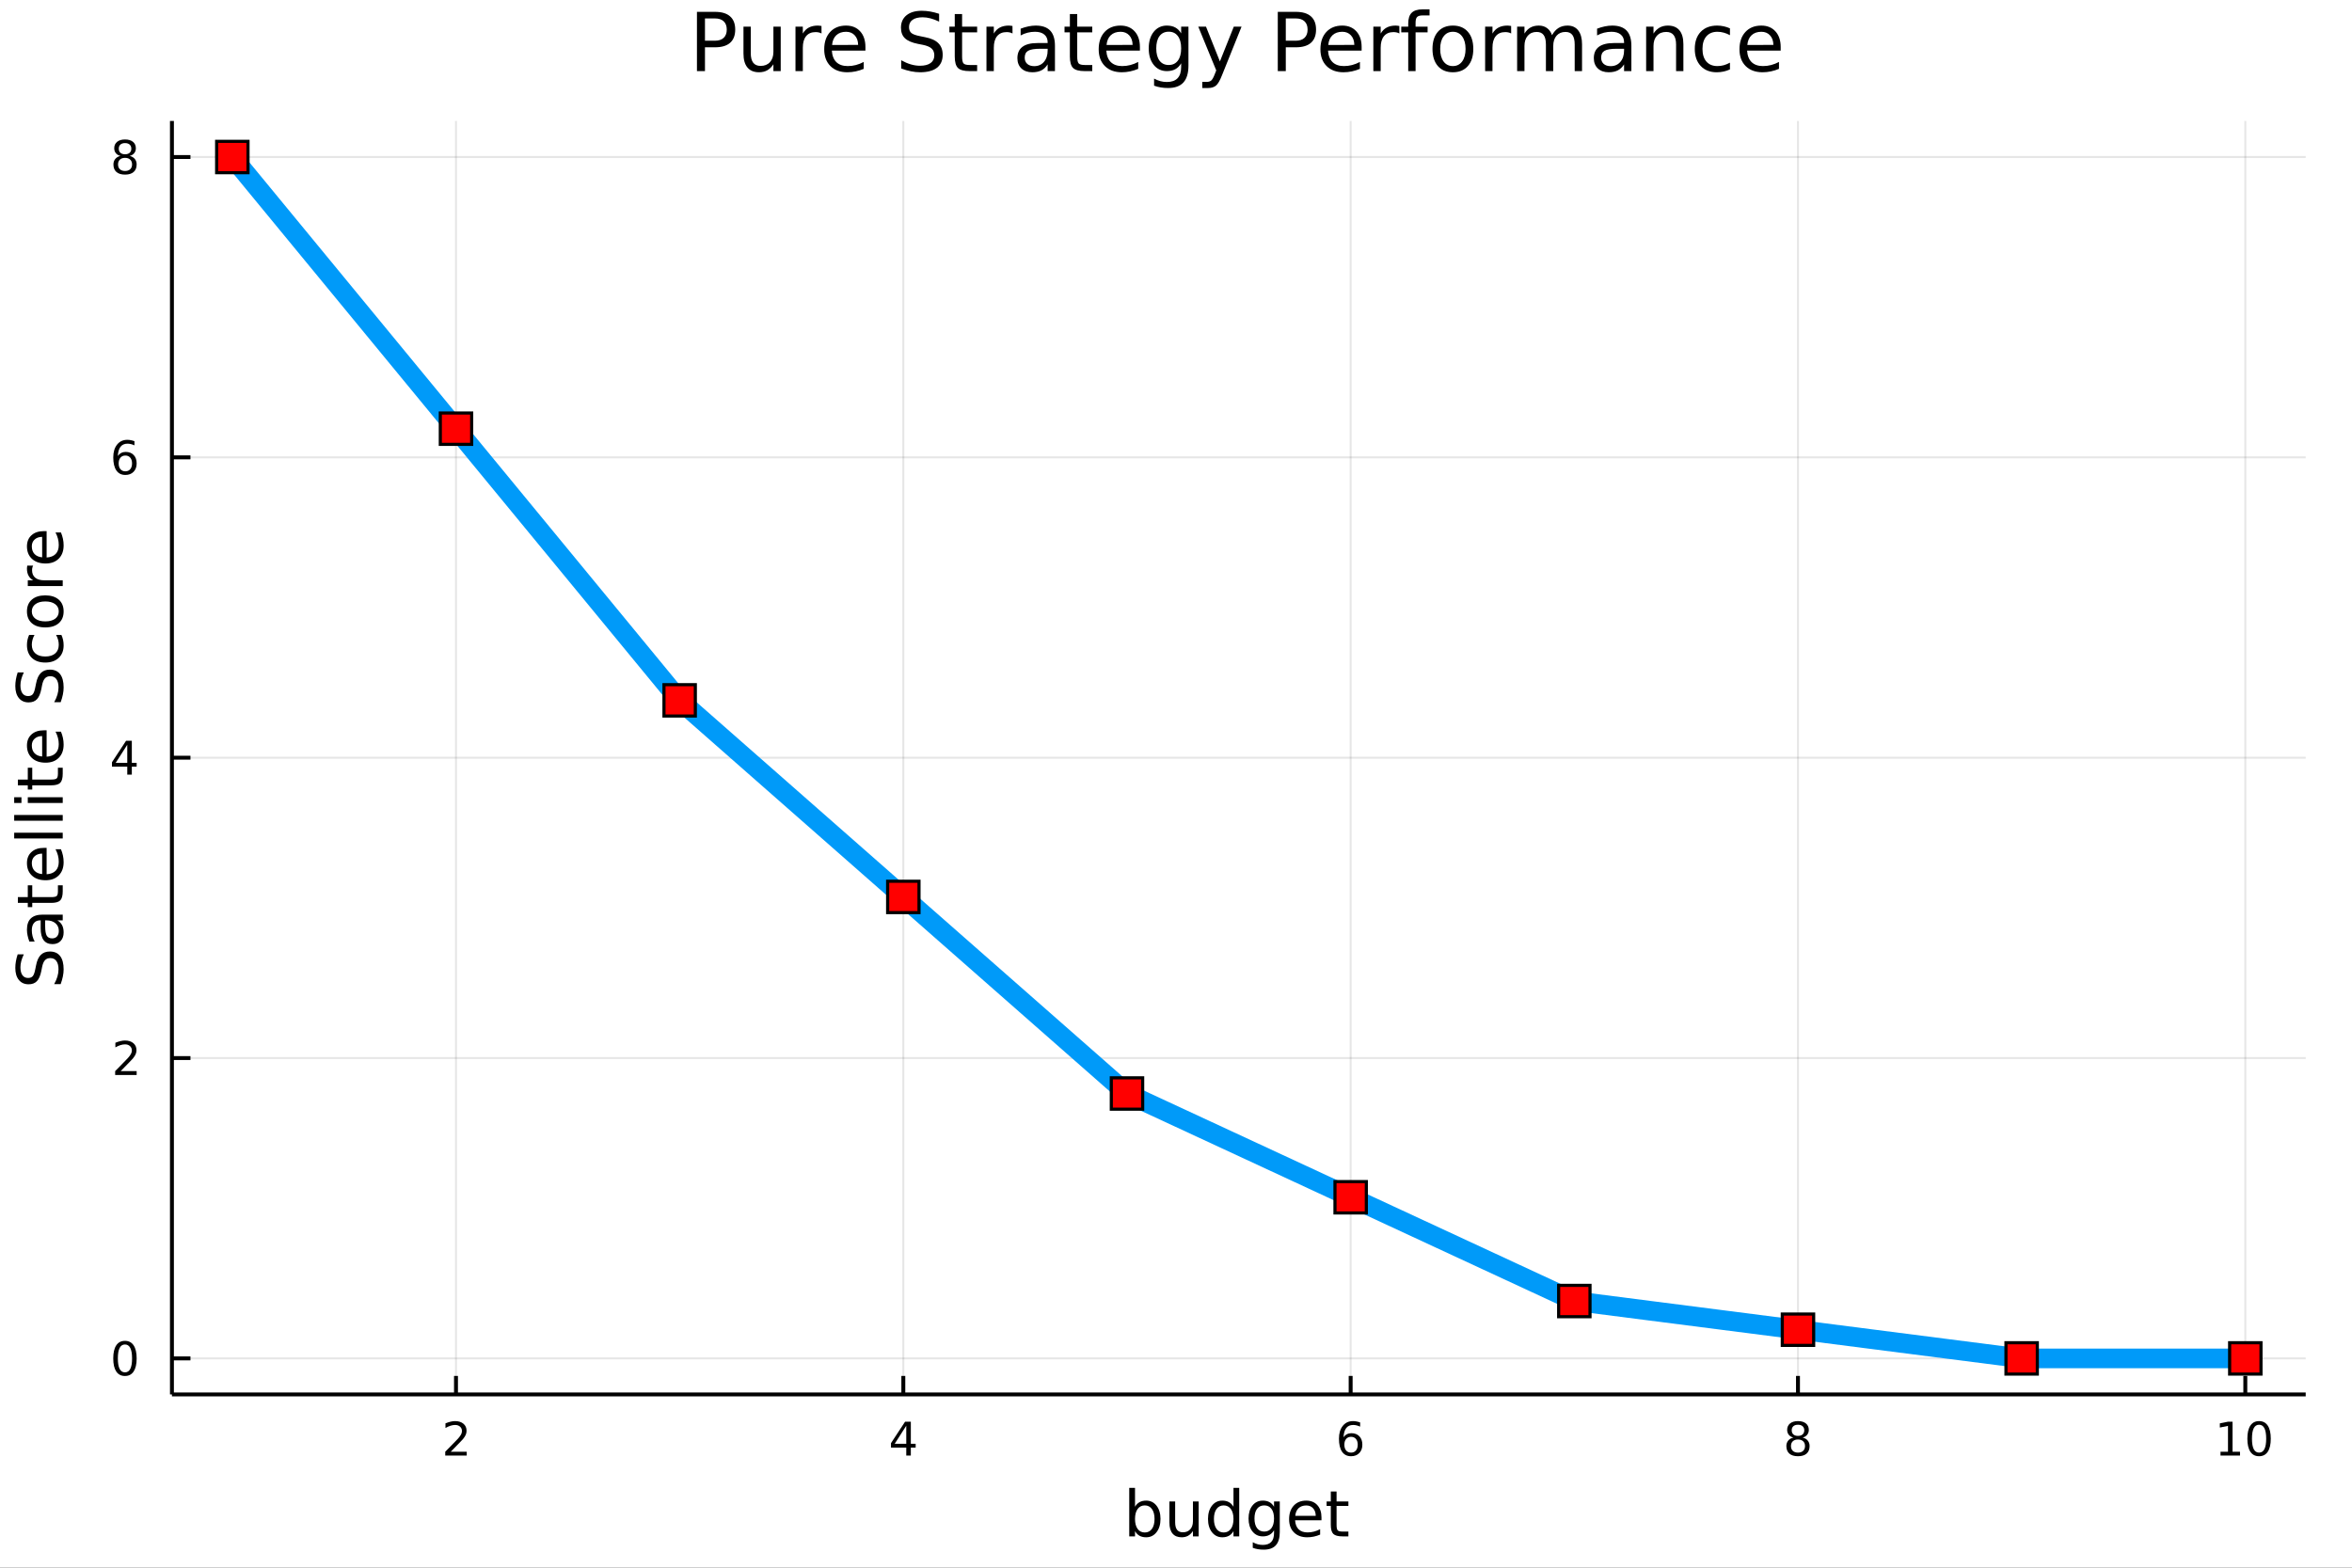 <?xml version="1.0" encoding="utf-8"?>
<svg xmlns="http://www.w3.org/2000/svg" xmlns:xlink="http://www.w3.org/1999/xlink" width="600" height="400" viewBox="0 0 2400 1600">
<rect x="0" y="0" width="2400" height="1600" fill="#333333" stroke="none"/>
<defs>
  <clipPath id="clip090">
    <rect x="0" y="0" width="2400" height="1600"/>
  </clipPath>
</defs>
<path clip-path="url(#clip090)" d="
M0 1600 L2400 1600 L2400 0 L0 0  Z
  " fill="#ffffff" fill-rule="evenodd" fill-opacity="1"/>
<defs>
  <clipPath id="clip091">
    <rect x="480" y="0" width="1681" height="1600"/>
  </clipPath>
</defs>
<path clip-path="url(#clip090)" d="
M175.445 1423.18 L2352.76 1423.18 L2352.76 123.472 L175.445 123.472  Z
  " fill="#ffffff" fill-rule="evenodd" fill-opacity="1"/>
<defs>
  <clipPath id="clip092">
    <rect x="175" y="123" width="2178" height="1301"/>
  </clipPath>
</defs>
<polyline clip-path="url(#clip092)" style="stroke:#000000; stroke-linecap:butt; stroke-linejoin:round; stroke-width:2; stroke-opacity:0.1; fill:none" points="
  465.297,1423.18 465.297,123.472 
  "/>
<polyline clip-path="url(#clip092)" style="stroke:#000000; stroke-linecap:butt; stroke-linejoin:round; stroke-width:2; stroke-opacity:0.1; fill:none" points="
  921.756,1423.18 921.756,123.472 
  "/>
<polyline clip-path="url(#clip092)" style="stroke:#000000; stroke-linecap:butt; stroke-linejoin:round; stroke-width:2; stroke-opacity:0.1; fill:none" points="
  1378.22,1423.18 1378.22,123.472 
  "/>
<polyline clip-path="url(#clip092)" style="stroke:#000000; stroke-linecap:butt; stroke-linejoin:round; stroke-width:2; stroke-opacity:0.1; fill:none" points="
  1834.67,1423.18 1834.67,123.472 
  "/>
<polyline clip-path="url(#clip092)" style="stroke:#000000; stroke-linecap:butt; stroke-linejoin:round; stroke-width:2; stroke-opacity:0.1; fill:none" points="
  2291.13,1423.18 2291.13,123.472 
  "/>
<polyline clip-path="url(#clip090)" style="stroke:#000000; stroke-linecap:butt; stroke-linejoin:round; stroke-width:4; stroke-opacity:1; fill:none" points="
  175.445,1423.18 2352.76,1423.18 
  "/>
<polyline clip-path="url(#clip090)" style="stroke:#000000; stroke-linecap:butt; stroke-linejoin:round; stroke-width:4; stroke-opacity:1; fill:none" points="
  465.297,1423.18 465.297,1404.28 
  "/>
<polyline clip-path="url(#clip090)" style="stroke:#000000; stroke-linecap:butt; stroke-linejoin:round; stroke-width:4; stroke-opacity:1; fill:none" points="
  921.756,1423.18 921.756,1404.28 
  "/>
<polyline clip-path="url(#clip090)" style="stroke:#000000; stroke-linecap:butt; stroke-linejoin:round; stroke-width:4; stroke-opacity:1; fill:none" points="
  1378.22,1423.18 1378.22,1404.28 
  "/>
<polyline clip-path="url(#clip090)" style="stroke:#000000; stroke-linecap:butt; stroke-linejoin:round; stroke-width:4; stroke-opacity:1; fill:none" points="
  1834.67,1423.18 1834.67,1404.28 
  "/>
<polyline clip-path="url(#clip090)" style="stroke:#000000; stroke-linecap:butt; stroke-linejoin:round; stroke-width:4; stroke-opacity:1; fill:none" points="
  2291.13,1423.18 2291.13,1404.28 
  "/>
<path clip-path="url(#clip090)" d="M459.95 1481.64 L476.269 1481.64 L476.269 1485.58 L454.325 1485.58 L454.325 1481.64 Q456.987 1478.89 461.57 1474.26 Q466.176 1469.61 467.357 1468.27 Q469.602 1465.74 470.482 1464.01 Q471.385 1462.25 471.385 1460.56 Q471.385 1457.8 469.44 1456.07 Q467.519 1454.33 464.417 1454.33 Q462.218 1454.33 459.764 1455.09 Q457.334 1455.86 454.556 1457.41 L454.556 1452.69 Q457.38 1451.55 459.834 1450.97 Q462.288 1450.39 464.325 1450.39 Q469.695 1450.39 472.889 1453.08 Q476.084 1455.77 476.084 1460.26 Q476.084 1462.39 475.274 1464.31 Q474.487 1466.2 472.38 1468.8 Q471.801 1469.47 468.7 1472.69 Q465.598 1475.88 459.95 1481.64 Z" fill="#000000" fill-rule="evenodd" fill-opacity="1" /><path clip-path="url(#clip090)" d="M924.765 1455.09 L912.96 1473.54 L924.765 1473.54 L924.765 1455.09 M923.539 1451.02 L929.418 1451.02 L929.418 1473.54 L934.349 1473.54 L934.349 1477.43 L929.418 1477.43 L929.418 1485.58 L924.765 1485.58 L924.765 1477.43 L909.164 1477.43 L909.164 1472.92 L923.539 1451.02 Z" fill="#000000" fill-rule="evenodd" fill-opacity="1" /><path clip-path="url(#clip090)" d="M1378.62 1466.44 Q1375.47 1466.44 1373.62 1468.59 Q1371.79 1470.74 1371.79 1474.49 Q1371.79 1478.22 1373.62 1480.39 Q1375.47 1482.55 1378.62 1482.55 Q1381.77 1482.55 1383.6 1480.39 Q1385.45 1478.22 1385.45 1474.49 Q1385.45 1470.74 1383.6 1468.59 Q1381.77 1466.44 1378.62 1466.44 M1387.9 1451.78 L1387.9 1456.04 Q1386.14 1455.21 1384.34 1454.77 Q1382.56 1454.33 1380.8 1454.33 Q1376.17 1454.33 1373.71 1457.45 Q1371.28 1460.58 1370.94 1466.9 Q1372.3 1464.89 1374.36 1463.82 Q1376.42 1462.73 1378.9 1462.73 Q1384.11 1462.73 1387.12 1465.9 Q1390.15 1469.05 1390.15 1474.49 Q1390.15 1479.82 1387 1483.03 Q1383.85 1486.25 1378.62 1486.25 Q1372.63 1486.25 1369.45 1481.67 Q1366.28 1477.06 1366.28 1468.33 Q1366.28 1460.14 1370.17 1455.28 Q1374.06 1450.39 1380.61 1450.39 Q1382.37 1450.39 1384.15 1450.74 Q1385.96 1451.09 1387.9 1451.78 Z" fill="#000000" fill-rule="evenodd" fill-opacity="1" /><path clip-path="url(#clip090)" d="M1834.67 1469.17 Q1831.34 1469.17 1829.42 1470.95 Q1827.52 1472.73 1827.52 1475.86 Q1827.52 1478.98 1829.42 1480.77 Q1831.34 1482.55 1834.67 1482.55 Q1838.01 1482.55 1839.93 1480.77 Q1841.85 1478.96 1841.85 1475.86 Q1841.85 1472.73 1839.93 1470.95 Q1838.03 1469.17 1834.67 1469.17 M1830 1467.18 Q1826.99 1466.44 1825.3 1464.38 Q1823.63 1462.32 1823.63 1459.35 Q1823.63 1455.21 1826.57 1452.8 Q1829.54 1450.39 1834.67 1450.39 Q1839.84 1450.39 1842.78 1452.8 Q1845.72 1455.21 1845.72 1459.35 Q1845.72 1462.32 1844.03 1464.38 Q1842.36 1466.44 1839.37 1467.18 Q1842.75 1467.96 1844.63 1470.26 Q1846.53 1472.55 1846.53 1475.86 Q1846.53 1480.88 1843.45 1483.57 Q1840.39 1486.25 1834.67 1486.25 Q1828.96 1486.25 1825.88 1483.57 Q1822.82 1480.88 1822.82 1475.86 Q1822.82 1472.55 1824.72 1470.26 Q1826.62 1467.96 1830 1467.18 M1828.29 1459.79 Q1828.29 1462.48 1829.95 1463.98 Q1831.64 1465.49 1834.67 1465.49 Q1837.68 1465.49 1839.37 1463.98 Q1841.09 1462.48 1841.09 1459.79 Q1841.09 1457.11 1839.37 1455.6 Q1837.68 1454.1 1834.67 1454.1 Q1831.64 1454.1 1829.95 1455.6 Q1828.29 1457.11 1828.29 1459.79 Z" fill="#000000" fill-rule="evenodd" fill-opacity="1" /><path clip-path="url(#clip090)" d="M2265.82 1481.64 L2273.46 1481.64 L2273.46 1455.28 L2265.15 1456.95 L2265.15 1452.69 L2273.41 1451.02 L2278.09 1451.02 L2278.09 1481.64 L2285.73 1481.64 L2285.73 1485.58 L2265.82 1485.58 L2265.82 1481.64 Z" fill="#000000" fill-rule="evenodd" fill-opacity="1" /><path clip-path="url(#clip090)" d="M2305.17 1454.1 Q2301.56 1454.1 2299.73 1457.66 Q2297.93 1461.2 2297.93 1468.33 Q2297.93 1475.44 2299.73 1479.01 Q2301.56 1482.55 2305.17 1482.55 Q2308.81 1482.55 2310.61 1479.01 Q2312.44 1475.44 2312.44 1468.33 Q2312.44 1461.2 2310.61 1457.66 Q2308.81 1454.1 2305.17 1454.1 M2305.17 1450.39 Q2310.98 1450.39 2314.04 1455 Q2317.12 1459.58 2317.12 1468.33 Q2317.12 1477.06 2314.04 1481.67 Q2310.98 1486.25 2305.17 1486.25 Q2299.36 1486.25 2296.28 1481.67 Q2293.23 1477.06 2293.23 1468.33 Q2293.23 1459.58 2296.28 1455 Q2299.36 1450.39 2305.17 1450.39 Z" fill="#000000" fill-rule="evenodd" fill-opacity="1" /><path clip-path="url(#clip090)" d="M1178.1 1550.25 Q1178.1 1543.79 1175.43 1540.13 Q1172.78 1536.44 1168.14 1536.44 Q1163.49 1536.44 1160.82 1540.13 Q1158.18 1543.79 1158.18 1550.25 Q1158.18 1556.71 1160.82 1560.4 Q1163.49 1564.07 1168.14 1564.07 Q1172.78 1564.07 1175.43 1560.4 Q1178.1 1556.71 1178.1 1550.25 M1158.18 1537.81 Q1160.02 1534.62 1162.82 1533.1 Q1165.65 1531.54 1169.57 1531.54 Q1176.06 1531.54 1180.11 1536.69 Q1184.18 1541.85 1184.18 1550.25 Q1184.18 1558.65 1180.11 1563.81 Q1176.06 1568.97 1169.57 1568.97 Q1165.65 1568.97 1162.82 1567.44 Q1160.02 1565.88 1158.18 1562.7 L1158.18 1568.04 L1152.29 1568.04 L1152.29 1518.52 L1158.18 1518.52 L1158.18 1537.81 Z" fill="#000000" fill-rule="evenodd" fill-opacity="1" /><path clip-path="url(#clip090)" d="M1193.28 1553.98 L1193.28 1532.4 L1199.14 1532.4 L1199.14 1553.75 Q1199.14 1558.81 1201.11 1561.36 Q1203.09 1563.87 1207.03 1563.87 Q1211.77 1563.87 1214.51 1560.85 Q1217.28 1557.83 1217.28 1552.61 L1217.28 1532.4 L1223.14 1532.4 L1223.14 1568.04 L1217.28 1568.04 L1217.28 1562.57 Q1215.15 1565.82 1212.32 1567.41 Q1209.51 1568.97 1205.79 1568.97 Q1199.65 1568.97 1196.46 1565.15 Q1193.28 1561.33 1193.28 1553.98 M1208.02 1531.54 L1208.02 1531.54 Z" fill="#000000" fill-rule="evenodd" fill-opacity="1" /><path clip-path="url(#clip090)" d="M1258.66 1537.81 L1258.66 1518.52 L1264.51 1518.52 L1264.51 1568.04 L1258.66 1568.04 L1258.66 1562.7 Q1256.81 1565.88 1253.98 1567.44 Q1251.18 1568.97 1247.23 1568.97 Q1240.77 1568.97 1236.7 1563.81 Q1232.65 1558.65 1232.65 1550.25 Q1232.65 1541.85 1236.7 1536.69 Q1240.77 1531.54 1247.23 1531.54 Q1251.18 1531.54 1253.98 1533.1 Q1256.81 1534.62 1258.66 1537.81 M1238.7 1550.25 Q1238.7 1556.71 1241.34 1560.4 Q1244.02 1564.07 1248.66 1564.07 Q1253.31 1564.07 1255.98 1560.4 Q1258.66 1556.71 1258.66 1550.25 Q1258.66 1543.79 1255.98 1540.13 Q1253.31 1536.44 1248.66 1536.44 Q1244.02 1536.44 1241.34 1540.13 Q1238.7 1543.79 1238.7 1550.25 Z" fill="#000000" fill-rule="evenodd" fill-opacity="1" /><path clip-path="url(#clip090)" d="M1300.03 1549.81 Q1300.03 1543.44 1297.39 1539.94 Q1294.78 1536.44 1290.04 1536.44 Q1285.33 1536.44 1282.69 1539.94 Q1280.08 1543.44 1280.08 1549.81 Q1280.08 1556.14 1282.69 1559.64 Q1285.33 1563.14 1290.04 1563.14 Q1294.78 1563.14 1297.39 1559.64 Q1300.03 1556.14 1300.03 1549.81 M1305.89 1563.62 Q1305.89 1572.72 1301.85 1577.15 Q1297.81 1581.6 1289.47 1581.6 Q1286.38 1581.6 1283.64 1581.13 Q1280.91 1580.68 1278.33 1579.72 L1278.33 1574.03 Q1280.91 1575.43 1283.42 1576.1 Q1285.93 1576.76 1288.54 1576.76 Q1294.31 1576.76 1297.17 1573.74 Q1300.03 1570.75 1300.03 1564.67 L1300.03 1561.77 Q1298.22 1564.92 1295.39 1566.48 Q1292.56 1568.04 1288.61 1568.04 Q1282.05 1568.04 1278.04 1563.05 Q1274.03 1558.05 1274.03 1549.81 Q1274.03 1541.53 1278.04 1536.53 Q1282.05 1531.54 1288.61 1531.54 Q1292.56 1531.54 1295.39 1533.1 Q1298.22 1534.66 1300.03 1537.81 L1300.03 1532.4 L1305.89 1532.4 L1305.89 1563.62 Z" fill="#000000" fill-rule="evenodd" fill-opacity="1" /><path clip-path="url(#clip090)" d="M1348.45 1548.76 L1348.45 1551.62 L1321.52 1551.62 Q1321.9 1557.67 1325.15 1560.85 Q1328.43 1564 1334.25 1564 Q1337.62 1564 1340.78 1563.17 Q1343.96 1562.35 1347.08 1560.69 L1347.08 1566.23 Q1343.93 1567.57 1340.62 1568.27 Q1337.31 1568.97 1333.9 1568.97 Q1325.37 1568.97 1320.37 1564 Q1315.41 1559.04 1315.41 1550.57 Q1315.41 1541.82 1320.12 1536.69 Q1324.86 1531.54 1332.88 1531.54 Q1340.08 1531.54 1344.24 1536.18 Q1348.45 1540.8 1348.45 1548.76 M1342.59 1547.04 Q1342.53 1542.23 1339.88 1539.37 Q1337.27 1536.5 1332.95 1536.5 Q1328.04 1536.5 1325.08 1539.27 Q1322.16 1542.04 1321.71 1547.07 L1342.59 1547.04 Z" fill="#000000" fill-rule="evenodd" fill-opacity="1" /><path clip-path="url(#clip090)" d="M1363.85 1522.27 L1363.85 1532.4 L1375.91 1532.4 L1375.91 1536.95 L1363.85 1536.95 L1363.85 1556.3 Q1363.85 1560.66 1365.03 1561.9 Q1366.24 1563.14 1369.9 1563.14 L1375.91 1563.14 L1375.91 1568.04 L1369.9 1568.04 Q1363.12 1568.04 1360.54 1565.53 Q1357.96 1562.98 1357.96 1556.3 L1357.96 1536.95 L1353.67 1536.95 L1353.67 1532.4 L1357.96 1532.4 L1357.96 1522.27 L1363.85 1522.27 Z" fill="#000000" fill-rule="evenodd" fill-opacity="1" /><polyline clip-path="url(#clip092)" style="stroke:#000000; stroke-linecap:butt; stroke-linejoin:round; stroke-width:2; stroke-opacity:0.1; fill:none" points="
  175.445,1386.4 2352.76,1386.4 
  "/>
<polyline clip-path="url(#clip092)" style="stroke:#000000; stroke-linecap:butt; stroke-linejoin:round; stroke-width:2; stroke-opacity:0.1; fill:none" points="
  175.445,1079.86 2352.76,1079.86 
  "/>
<polyline clip-path="url(#clip092)" style="stroke:#000000; stroke-linecap:butt; stroke-linejoin:round; stroke-width:2; stroke-opacity:0.1; fill:none" points="
  175.445,773.326 2352.76,773.326 
  "/>
<polyline clip-path="url(#clip092)" style="stroke:#000000; stroke-linecap:butt; stroke-linejoin:round; stroke-width:2; stroke-opacity:0.1; fill:none" points="
  175.445,466.791 2352.76,466.791 
  "/>
<polyline clip-path="url(#clip092)" style="stroke:#000000; stroke-linecap:butt; stroke-linejoin:round; stroke-width:2; stroke-opacity:0.1; fill:none" points="
  175.445,160.256 2352.76,160.256 
  "/>
<polyline clip-path="url(#clip090)" style="stroke:#000000; stroke-linecap:butt; stroke-linejoin:round; stroke-width:4; stroke-opacity:1; fill:none" points="
  175.445,1423.18 175.445,123.472 
  "/>
<polyline clip-path="url(#clip090)" style="stroke:#000000; stroke-linecap:butt; stroke-linejoin:round; stroke-width:4; stroke-opacity:1; fill:none" points="
  175.445,1386.4 194.343,1386.4 
  "/>
<polyline clip-path="url(#clip090)" style="stroke:#000000; stroke-linecap:butt; stroke-linejoin:round; stroke-width:4; stroke-opacity:1; fill:none" points="
  175.445,1079.86 194.343,1079.86 
  "/>
<polyline clip-path="url(#clip090)" style="stroke:#000000; stroke-linecap:butt; stroke-linejoin:round; stroke-width:4; stroke-opacity:1; fill:none" points="
  175.445,773.326 194.343,773.326 
  "/>
<polyline clip-path="url(#clip090)" style="stroke:#000000; stroke-linecap:butt; stroke-linejoin:round; stroke-width:4; stroke-opacity:1; fill:none" points="
  175.445,466.791 194.343,466.791 
  "/>
<polyline clip-path="url(#clip090)" style="stroke:#000000; stroke-linecap:butt; stroke-linejoin:round; stroke-width:4; stroke-opacity:1; fill:none" points="
  175.445,160.256 194.343,160.256 
  "/>
<path clip-path="url(#clip090)" d="M127.501 1372.19 Q123.89 1372.19 122.061 1375.76 Q120.255 1379.3 120.255 1386.43 Q120.255 1393.54 122.061 1397.1 Q123.89 1400.64 127.501 1400.64 Q131.135 1400.64 132.941 1397.1 Q134.769 1393.54 134.769 1386.43 Q134.769 1379.3 132.941 1375.76 Q131.135 1372.19 127.501 1372.19 M127.501 1368.49 Q133.311 1368.49 136.367 1373.1 Q139.445 1377.68 139.445 1386.43 Q139.445 1395.16 136.367 1399.76 Q133.311 1404.35 127.501 1404.35 Q121.691 1404.35 118.612 1399.76 Q115.556 1395.16 115.556 1386.43 Q115.556 1377.68 118.612 1373.1 Q121.691 1368.49 127.501 1368.49 Z" fill="#000000" fill-rule="evenodd" fill-opacity="1" /><path clip-path="url(#clip090)" d="M123.126 1093.21 L139.445 1093.21 L139.445 1097.14 L117.501 1097.14 L117.501 1093.21 Q120.163 1090.45 124.746 1085.82 Q129.353 1081.17 130.533 1079.83 Q132.779 1077.3 133.658 1075.57 Q134.561 1073.81 134.561 1072.12 Q134.561 1069.36 132.617 1067.63 Q130.695 1065.89 127.593 1065.89 Q125.394 1065.89 122.941 1066.65 Q120.51 1067.42 117.732 1068.97 L117.732 1064.25 Q120.556 1063.11 123.01 1062.53 Q125.464 1061.96 127.501 1061.96 Q132.871 1061.96 136.066 1064.64 Q139.26 1067.33 139.26 1071.82 Q139.26 1073.95 138.45 1075.87 Q137.663 1077.77 135.556 1080.36 Q134.978 1081.03 131.876 1084.25 Q128.774 1087.44 123.126 1093.21 Z" fill="#000000" fill-rule="evenodd" fill-opacity="1" /><path clip-path="url(#clip090)" d="M129.862 760.12 L118.056 778.569 L129.862 778.569 L129.862 760.12 M128.635 756.046 L134.515 756.046 L134.515 778.569 L139.445 778.569 L139.445 782.458 L134.515 782.458 L134.515 790.606 L129.862 790.606 L129.862 782.458 L114.26 782.458 L114.26 777.944 L128.635 756.046 Z" fill="#000000" fill-rule="evenodd" fill-opacity="1" /><path clip-path="url(#clip090)" d="M127.917 464.928 Q124.769 464.928 122.918 467.08 Q121.089 469.233 121.089 472.983 Q121.089 476.71 122.918 478.886 Q124.769 481.039 127.917 481.039 Q131.066 481.039 132.894 478.886 Q134.746 476.71 134.746 472.983 Q134.746 469.233 132.894 467.08 Q131.066 464.928 127.917 464.928 M137.2 450.275 L137.2 454.534 Q135.441 453.701 133.635 453.261 Q131.853 452.821 130.093 452.821 Q125.464 452.821 123.01 455.946 Q120.58 459.071 120.232 465.391 Q121.598 463.377 123.658 462.312 Q125.718 461.224 128.195 461.224 Q133.404 461.224 136.413 464.395 Q139.445 467.543 139.445 472.983 Q139.445 478.307 136.297 481.525 Q133.149 484.742 127.917 484.742 Q121.922 484.742 118.751 480.159 Q115.58 475.553 115.58 466.826 Q115.58 458.631 119.468 453.77 Q123.357 448.886 129.908 448.886 Q131.667 448.886 133.45 449.233 Q135.255 449.581 137.2 450.275 Z" fill="#000000" fill-rule="evenodd" fill-opacity="1" /><path clip-path="url(#clip090)" d="M127.593 161.124 Q124.26 161.124 122.339 162.907 Q120.441 164.689 120.441 167.814 Q120.441 170.939 122.339 172.722 Q124.26 174.504 127.593 174.504 Q130.927 174.504 132.848 172.722 Q134.769 170.916 134.769 167.814 Q134.769 164.689 132.848 162.907 Q130.95 161.124 127.593 161.124 M122.918 159.134 Q119.908 158.393 118.218 156.333 Q116.552 154.273 116.552 151.31 Q116.552 147.166 119.492 144.759 Q122.455 142.351 127.593 142.351 Q132.755 142.351 135.695 144.759 Q138.635 147.166 138.635 151.31 Q138.635 154.273 136.945 156.333 Q135.279 158.393 132.292 159.134 Q135.672 159.921 137.547 162.212 Q139.445 164.504 139.445 167.814 Q139.445 172.837 136.367 175.522 Q133.311 178.208 127.593 178.208 Q121.876 178.208 118.797 175.522 Q115.742 172.837 115.742 167.814 Q115.742 164.504 117.64 162.212 Q119.538 159.921 122.918 159.134 M121.205 151.749 Q121.205 154.435 122.871 155.939 Q124.561 157.444 127.593 157.444 Q130.603 157.444 132.292 155.939 Q134.005 154.435 134.005 151.749 Q134.005 149.064 132.292 147.56 Q130.603 146.055 127.593 146.055 Q124.561 146.055 122.871 147.56 Q121.205 149.064 121.205 151.749 Z" fill="#000000" fill-rule="evenodd" fill-opacity="1" /><path clip-path="url(#clip090)" d="M18.044 973.989 L24.314 973.989 Q22.563 977.649 21.704 980.896 Q20.845 984.142 20.845 987.166 Q20.845 992.418 22.882 995.282 Q24.919 998.115 28.674 998.115 Q31.826 998.115 33.449 996.237 Q35.04 994.327 36.027 989.044 L36.823 985.161 Q38.191 977.968 41.66 974.562 Q45.098 971.124 50.891 971.124 Q57.798 971.124 61.362 975.771 Q64.927 980.387 64.927 989.33 Q64.927 992.704 64.163 996.524 Q63.399 1000.31 61.904 1004.39 L55.283 1004.39 Q57.479 1000.47 58.593 996.715 Q59.707 992.959 59.707 989.33 Q59.707 983.824 57.543 980.832 Q55.379 977.84 51.368 977.84 Q47.867 977.84 45.894 980.005 Q43.92 982.137 42.934 987.039 L42.17 990.954 Q40.737 998.147 37.682 1001.36 Q34.626 1004.58 29.184 1004.58 Q22.882 1004.58 19.253 1000.15 Q15.625 995.696 15.625 987.898 Q15.625 984.556 16.23 981.087 Q16.834 977.617 18.044 973.989 Z" fill="#000000" fill-rule="evenodd" fill-opacity="1" /><path clip-path="url(#clip090)" d="M46.085 945.152 Q46.085 952.25 47.708 954.987 Q49.331 957.725 53.246 957.725 Q56.365 957.725 58.211 955.688 Q60.026 953.619 60.026 950.086 Q60.026 945.216 56.588 942.288 Q53.119 939.328 47.39 939.328 L46.085 939.328 L46.085 945.152 M43.666 933.471 L64.004 933.471 L64.004 939.328 L58.593 939.328 Q61.84 941.333 63.399 944.325 Q64.927 947.317 64.927 951.645 Q64.927 957.12 61.872 960.366 Q58.784 963.581 53.628 963.581 Q47.612 963.581 44.557 959.571 Q41.501 955.528 41.501 947.539 L41.501 939.328 L40.928 939.328 Q36.886 939.328 34.69 942.001 Q32.462 944.643 32.462 949.449 Q32.462 952.505 33.194 955.401 Q33.926 958.298 35.39 960.971 L29.98 960.971 Q28.738 957.756 28.133 954.733 Q27.497 951.709 27.497 948.844 Q27.497 941.11 31.507 937.291 Q35.518 933.471 43.666 933.471 Z" fill="#000000" fill-rule="evenodd" fill-opacity="1" /><path clip-path="url(#clip090)" d="M18.235 915.615 L28.356 915.615 L28.356 903.552 L32.908 903.552 L32.908 915.615 L52.259 915.615 Q56.62 915.615 57.861 914.438 Q59.103 913.228 59.103 909.568 L59.103 903.552 L64.004 903.552 L64.004 909.568 Q64.004 916.347 61.49 918.926 Q58.943 921.504 52.259 921.504 L32.908 921.504 L32.908 925.801 L28.356 925.801 L28.356 921.504 L18.235 921.504 L18.235 915.615 Z" fill="#000000" fill-rule="evenodd" fill-opacity="1" /><path clip-path="url(#clip090)" d="M44.716 865.358 L47.581 865.358 L47.581 892.285 Q53.628 891.903 56.811 888.657 Q59.962 885.378 59.962 879.554 Q59.962 876.18 59.134 873.029 Q58.307 869.846 56.652 866.727 L62.19 866.727 Q63.527 869.878 64.227 873.188 Q64.927 876.498 64.927 879.904 Q64.927 888.434 59.962 893.431 Q54.997 898.396 46.53 898.396 Q37.777 898.396 32.653 893.686 Q27.497 888.943 27.497 880.922 Q27.497 873.729 32.144 869.56 Q36.759 865.358 44.716 865.358 M42.997 871.215 Q38.191 871.278 35.327 873.92 Q32.462 876.53 32.462 880.859 Q32.462 885.76 35.231 888.72 Q38 891.649 43.029 892.094 L42.997 871.215 Z" fill="#000000" fill-rule="evenodd" fill-opacity="1" /><path clip-path="url(#clip090)" d="M14.479 855.746 L14.479 849.89 L64.004 849.89 L64.004 855.746 L14.479 855.746 Z" fill="#000000" fill-rule="evenodd" fill-opacity="1" /><path clip-path="url(#clip090)" d="M14.479 837.636 L14.479 831.779 L64.004 831.779 L64.004 837.636 L14.479 837.636 Z" fill="#000000" fill-rule="evenodd" fill-opacity="1" /><path clip-path="url(#clip090)" d="M28.356 819.525 L28.356 813.669 L64.004 813.669 L64.004 819.525 L28.356 819.525 M14.479 819.525 L14.479 813.669 L21.895 813.669 L21.895 819.525 L14.479 819.525 Z" fill="#000000" fill-rule="evenodd" fill-opacity="1" /><path clip-path="url(#clip090)" d="M18.235 795.622 L28.356 795.622 L28.356 783.559 L32.908 783.559 L32.908 795.622 L52.259 795.622 Q56.62 795.622 57.861 794.444 Q59.103 793.235 59.103 789.574 L59.103 783.559 L64.004 783.559 L64.004 789.574 Q64.004 796.354 61.49 798.932 Q58.943 801.51 52.259 801.51 L32.908 801.51 L32.908 805.807 L28.356 805.807 L28.356 801.51 L18.235 801.51 L18.235 795.622 Z" fill="#000000" fill-rule="evenodd" fill-opacity="1" /><path clip-path="url(#clip090)" d="M44.716 745.365 L47.581 745.365 L47.581 772.292 Q53.628 771.91 56.811 768.663 Q59.962 765.385 59.962 759.56 Q59.962 756.186 59.134 753.035 Q58.307 749.852 56.652 746.733 L62.19 746.733 Q63.527 749.884 64.227 753.194 Q64.927 756.505 64.927 759.91 Q64.927 768.44 59.962 773.437 Q54.997 778.403 46.53 778.403 Q37.777 778.403 32.653 773.692 Q27.497 768.95 27.497 760.929 Q27.497 753.736 32.144 749.566 Q36.759 745.365 44.716 745.365 M42.997 751.221 Q38.191 751.285 35.327 753.926 Q32.462 756.536 32.462 760.865 Q32.462 765.767 35.231 768.727 Q38 771.655 43.029 772.101 L42.997 751.221 Z" fill="#000000" fill-rule="evenodd" fill-opacity="1" /><path clip-path="url(#clip090)" d="M18.044 686.291 L24.314 686.291 Q22.563 689.951 21.704 693.198 Q20.845 696.444 20.845 699.468 Q20.845 704.72 22.882 707.584 Q24.919 710.417 28.674 710.417 Q31.826 710.417 33.449 708.539 Q35.04 706.629 36.027 701.346 L36.823 697.463 Q38.191 690.269 41.66 686.864 Q45.098 683.426 50.891 683.426 Q57.798 683.426 61.362 688.073 Q64.927 692.688 64.927 701.632 Q64.927 705.006 64.163 708.825 Q63.399 712.613 61.904 716.687 L55.283 716.687 Q57.479 712.772 58.593 709.016 Q59.707 705.261 59.707 701.632 Q59.707 696.126 57.543 693.134 Q55.379 690.142 51.368 690.142 Q47.867 690.142 45.894 692.306 Q43.92 694.439 42.934 699.341 L42.17 703.255 Q40.737 710.449 37.682 713.663 Q34.626 716.878 29.184 716.878 Q22.882 716.878 19.253 712.454 Q15.625 707.998 15.625 700.2 Q15.625 696.858 16.23 693.389 Q16.834 689.919 18.044 686.291 Z" fill="#000000" fill-rule="evenodd" fill-opacity="1" /><path clip-path="url(#clip090)" d="M29.725 648.001 L35.199 648.001 Q33.831 650.484 33.162 652.998 Q32.462 655.481 32.462 658.027 Q32.462 663.724 36.09 666.875 Q39.687 670.026 46.212 670.026 Q52.737 670.026 56.365 666.875 Q59.962 663.724 59.962 658.027 Q59.962 655.481 59.294 652.998 Q58.593 650.484 57.225 648.001 L62.636 648.001 Q63.781 650.452 64.354 653.094 Q64.927 655.704 64.927 658.664 Q64.927 666.716 59.866 671.459 Q54.806 676.201 46.212 676.201 Q37.491 676.201 32.494 671.427 Q27.497 666.621 27.497 658.282 Q27.497 655.576 28.07 652.998 Q28.611 650.42 29.725 648.001 Z" fill="#000000" fill-rule="evenodd" fill-opacity="1" /><path clip-path="url(#clip090)" d="M32.462 624.002 Q32.462 628.713 36.154 631.45 Q39.815 634.188 46.212 634.188 Q52.609 634.188 56.302 631.482 Q59.962 628.745 59.962 624.002 Q59.962 619.324 56.27 616.586 Q52.578 613.849 46.212 613.849 Q39.878 613.849 36.186 616.586 Q32.462 619.324 32.462 624.002 M27.497 624.002 Q27.497 616.364 32.462 612.003 Q37.427 607.643 46.212 607.643 Q54.965 607.643 59.962 612.003 Q64.927 616.364 64.927 624.002 Q64.927 631.673 59.962 636.034 Q54.965 640.362 46.212 640.362 Q37.427 640.362 32.462 636.034 Q27.497 631.673 27.497 624.002 Z" fill="#000000" fill-rule="evenodd" fill-opacity="1" /><path clip-path="url(#clip090)" d="M33.831 577.278 Q33.258 578.265 33.003 579.442 Q32.717 580.588 32.717 581.989 Q32.717 586.954 35.963 589.628 Q39.178 592.269 45.225 592.269 L64.004 592.269 L64.004 598.158 L28.356 598.158 L28.356 592.269 L33.894 592.269 Q30.648 590.423 29.088 587.463 Q27.497 584.503 27.497 580.27 Q27.497 579.665 27.592 578.933 Q27.656 578.201 27.815 577.31 L33.831 577.278 Z" fill="#000000" fill-rule="evenodd" fill-opacity="1" /><path clip-path="url(#clip090)" d="M44.716 542.076 L47.581 542.076 L47.581 569.003 Q53.628 568.621 56.811 565.374 Q59.962 562.096 59.962 556.271 Q59.962 552.897 59.134 549.746 Q58.307 546.564 56.652 543.444 L62.19 543.444 Q63.527 546.595 64.227 549.906 Q64.927 553.216 64.927 556.621 Q64.927 565.151 59.962 570.149 Q54.997 575.114 46.53 575.114 Q37.777 575.114 32.653 570.403 Q27.497 565.661 27.497 557.64 Q27.497 550.447 32.144 546.277 Q36.759 542.076 44.716 542.076 M42.997 547.932 Q38.191 547.996 35.327 550.638 Q32.462 553.248 32.462 557.576 Q32.462 562.478 35.231 565.438 Q38 568.366 43.029 568.812 L42.997 547.932 Z" fill="#000000" fill-rule="evenodd" fill-opacity="1" /><path clip-path="url(#clip090)" d="M719.355 18.82 L719.355 41.546 L729.645 41.546 Q735.356 41.546 738.475 38.589 Q741.595 35.632 741.595 30.163 Q741.595 24.735 738.475 21.778 Q735.356 18.82 729.645 18.82 L719.355 18.82 M711.172 12.096 L729.645 12.096 Q739.812 12.096 744.997 16.714 Q750.223 21.292 750.223 30.163 Q750.223 39.115 744.997 43.693 Q739.812 48.271 729.645 48.271 L719.355 48.271 L719.355 72.576 L711.172 72.576 L711.172 12.096 Z" fill="#000000" fill-rule="evenodd" fill-opacity="1" /><path clip-path="url(#clip090)" d="M758.649 54.671 L758.649 27.206 L766.103 27.206 L766.103 54.387 Q766.103 60.828 768.614 64.069 Q771.126 67.269 776.149 67.269 Q782.185 67.269 785.669 63.421 Q789.193 59.573 789.193 52.929 L789.193 27.206 L796.646 27.206 L796.646 72.576 L789.193 72.576 L789.193 65.608 Q786.479 69.74 782.873 71.766 Q779.309 73.751 774.569 73.751 Q766.751 73.751 762.7 68.89 Q758.649 64.029 758.649 54.671 M777.405 26.112 L777.405 26.112 Z" fill="#000000" fill-rule="evenodd" fill-opacity="1" /><path clip-path="url(#clip090)" d="M838.29 34.173 Q837.034 33.444 835.535 33.12 Q834.077 32.756 832.294 32.756 Q825.975 32.756 822.572 36.888 Q819.21 40.979 819.21 48.676 L819.21 72.576 L811.716 72.576 L811.716 27.206 L819.21 27.206 L819.21 34.254 Q821.56 30.122 825.327 28.138 Q829.094 26.112 834.482 26.112 Q835.252 26.112 836.183 26.234 Q837.115 26.315 838.249 26.517 L838.29 34.173 Z" fill="#000000" fill-rule="evenodd" fill-opacity="1" /><path clip-path="url(#clip090)" d="M883.093 48.028 L883.093 51.673 L848.822 51.673 Q849.308 59.37 853.44 63.421 Q857.613 67.431 865.026 67.431 Q869.32 67.431 873.33 66.378 Q877.381 65.325 881.351 63.218 L881.351 70.267 Q877.34 71.968 873.128 72.86 Q868.915 73.751 864.58 73.751 Q853.724 73.751 847.364 67.431 Q841.044 61.112 841.044 50.337 Q841.044 39.197 847.04 32.675 Q853.076 26.112 863.284 26.112 Q872.439 26.112 877.746 32.026 Q883.093 37.9 883.093 48.028 M875.639 45.84 Q875.558 39.723 872.196 36.077 Q868.874 32.431 863.365 32.431 Q857.126 32.431 853.359 35.956 Q849.632 39.48 849.065 45.88 L875.639 45.84 Z" fill="#000000" fill-rule="evenodd" fill-opacity="1" /><path clip-path="url(#clip090)" d="M958.278 14.081 L958.278 22.061 Q953.619 19.833 949.487 18.739 Q945.355 17.646 941.507 17.646 Q934.823 17.646 931.177 20.238 Q927.572 22.831 927.572 27.611 Q927.572 31.621 929.962 33.687 Q932.392 35.713 939.117 36.969 L944.059 37.981 Q953.214 39.723 957.548 44.139 Q961.923 48.514 961.923 55.886 Q961.923 64.677 956.009 69.214 Q950.135 73.751 938.752 73.751 Q934.458 73.751 929.597 72.778 Q924.777 71.806 919.591 69.902 L919.591 61.477 Q924.574 64.272 929.354 65.689 Q934.134 67.107 938.752 67.107 Q945.76 67.107 949.568 64.353 Q953.376 61.598 953.376 56.494 Q953.376 52.038 950.621 49.526 Q947.907 47.015 941.669 45.759 L936.686 44.787 Q927.531 42.964 923.44 39.075 Q919.348 35.186 919.348 28.259 Q919.348 20.238 924.979 15.62 Q930.65 11.002 940.575 11.002 Q944.829 11.002 949.244 11.772 Q953.66 12.542 958.278 14.081 Z" fill="#000000" fill-rule="evenodd" fill-opacity="1" /><path clip-path="url(#clip090)" d="M981.732 14.324 L981.732 27.206 L997.085 27.206 L997.085 32.999 L981.732 32.999 L981.732 57.628 Q981.732 63.178 983.231 64.758 Q984.77 66.338 989.429 66.338 L997.085 66.338 L997.085 72.576 L989.429 72.576 Q980.801 72.576 977.519 69.376 Q974.238 66.135 974.238 57.628 L974.238 32.999 L968.769 32.999 L968.769 27.206 L974.238 27.206 L974.238 14.324 L981.732 14.324 Z" fill="#000000" fill-rule="evenodd" fill-opacity="1" /><path clip-path="url(#clip090)" d="M1033.18 34.173 Q1031.92 33.444 1030.42 33.12 Q1028.97 32.756 1027.18 32.756 Q1020.86 32.756 1017.46 36.888 Q1014.1 40.979 1014.1 48.676 L1014.1 72.576 L1006.6 72.576 L1006.6 27.206 L1014.1 27.206 L1014.1 34.254 Q1016.45 30.122 1020.22 28.138 Q1023.98 26.112 1029.37 26.112 Q1030.14 26.112 1031.07 26.234 Q1032 26.315 1033.14 26.517 L1033.18 34.173 Z" fill="#000000" fill-rule="evenodd" fill-opacity="1" /><path clip-path="url(#clip090)" d="M1061.62 49.769 Q1052.58 49.769 1049.1 51.835 Q1045.62 53.901 1045.62 58.884 Q1045.62 62.854 1048.21 65.203 Q1050.84 67.512 1055.34 67.512 Q1061.54 67.512 1065.26 63.137 Q1069.03 58.722 1069.03 51.43 L1069.03 49.769 L1061.62 49.769 M1076.48 46.691 L1076.48 72.576 L1069.03 72.576 L1069.03 65.689 Q1066.48 69.821 1062.67 71.806 Q1058.86 73.751 1053.35 73.751 Q1046.38 73.751 1042.25 69.862 Q1038.16 65.933 1038.16 59.37 Q1038.16 51.714 1043.27 47.825 Q1048.41 43.936 1058.58 43.936 L1069.03 43.936 L1069.03 43.207 Q1069.03 38.062 1065.63 35.267 Q1062.26 32.431 1056.15 32.431 Q1052.26 32.431 1048.57 33.363 Q1044.89 34.295 1041.48 36.158 L1041.48 29.272 Q1045.57 27.692 1049.42 26.922 Q1053.27 26.112 1056.92 26.112 Q1066.76 26.112 1071.62 31.216 Q1076.48 36.32 1076.48 46.691 Z" fill="#000000" fill-rule="evenodd" fill-opacity="1" /><path clip-path="url(#clip090)" d="M1099.21 14.324 L1099.21 27.206 L1114.56 27.206 L1114.56 32.999 L1099.21 32.999 L1099.21 57.628 Q1099.21 63.178 1100.71 64.758 Q1102.25 66.338 1106.91 66.338 L1114.56 66.338 L1114.56 72.576 L1106.91 72.576 Q1098.28 72.576 1095 69.376 Q1091.71 66.135 1091.71 57.628 L1091.71 32.999 L1086.25 32.999 L1086.25 27.206 L1091.71 27.206 L1091.71 14.324 L1099.21 14.324 Z" fill="#000000" fill-rule="evenodd" fill-opacity="1" /><path clip-path="url(#clip090)" d="M1163.17 48.028 L1163.17 51.673 L1128.9 51.673 Q1129.39 59.37 1133.52 63.421 Q1137.69 67.431 1145.11 67.431 Q1149.4 67.431 1153.41 66.378 Q1157.46 65.325 1161.43 63.218 L1161.43 70.267 Q1157.42 71.968 1153.21 72.86 Q1148.99 73.751 1144.66 73.751 Q1133.8 73.751 1127.44 67.431 Q1121.12 61.112 1121.12 50.337 Q1121.12 39.197 1127.12 32.675 Q1133.16 26.112 1143.36 26.112 Q1152.52 26.112 1157.83 32.026 Q1163.17 37.9 1163.17 48.028 M1155.72 45.84 Q1155.64 39.723 1152.28 36.077 Q1148.95 32.431 1143.44 32.431 Q1137.21 32.431 1133.44 35.956 Q1129.71 39.48 1129.14 45.88 L1155.72 45.84 Z" fill="#000000" fill-rule="evenodd" fill-opacity="1" /><path clip-path="url(#clip090)" d="M1205.26 49.364 Q1205.26 41.263 1201.9 36.806 Q1198.58 32.35 1192.54 32.35 Q1186.55 32.35 1183.18 36.806 Q1179.86 41.263 1179.86 49.364 Q1179.86 57.426 1183.18 61.882 Q1186.55 66.338 1192.54 66.338 Q1198.58 66.338 1201.9 61.882 Q1205.26 57.426 1205.26 49.364 M1212.71 66.945 Q1212.71 78.531 1207.57 84.162 Q1202.43 89.833 1191.81 89.833 Q1187.88 89.833 1184.4 89.225 Q1180.92 88.658 1177.63 87.443 L1177.63 80.192 Q1180.92 81.974 1184.12 82.825 Q1187.32 83.675 1190.64 83.675 Q1197.97 83.675 1201.62 79.827 Q1205.26 76.019 1205.26 68.282 L1205.26 64.596 Q1202.95 68.606 1199.35 70.591 Q1195.74 72.576 1190.72 72.576 Q1182.37 72.576 1177.27 66.216 Q1172.17 59.856 1172.17 49.364 Q1172.17 38.832 1177.27 32.472 Q1182.37 26.112 1190.72 26.112 Q1195.74 26.112 1199.35 28.097 Q1202.95 30.082 1205.26 34.092 L1205.26 27.206 L1212.71 27.206 L1212.71 66.945 Z" fill="#000000" fill-rule="evenodd" fill-opacity="1" /><path clip-path="url(#clip090)" d="M1246.94 76.789 Q1243.79 84.891 1240.79 87.362 Q1237.79 89.833 1232.77 89.833 L1226.81 89.833 L1226.81 83.594 L1231.19 83.594 Q1234.27 83.594 1235.97 82.136 Q1237.67 80.678 1239.73 75.25 L1241.07 71.847 L1222.72 27.206 L1230.62 27.206 L1244.8 62.692 L1258.98 27.206 L1266.88 27.206 L1246.94 76.789 Z" fill="#000000" fill-rule="evenodd" fill-opacity="1" /><path clip-path="url(#clip090)" d="M1312.04 18.82 L1312.04 41.546 L1322.33 41.546 Q1328.04 41.546 1331.16 38.589 Q1334.28 35.632 1334.28 30.163 Q1334.28 24.735 1331.16 21.778 Q1328.04 18.82 1322.33 18.82 L1312.04 18.82 M1303.86 12.096 L1322.33 12.096 Q1332.5 12.096 1337.69 16.714 Q1342.91 21.292 1342.91 30.163 Q1342.91 39.115 1337.69 43.693 Q1332.5 48.271 1322.33 48.271 L1312.04 48.271 L1312.04 72.576 L1303.86 72.576 L1303.86 12.096 Z" fill="#000000" fill-rule="evenodd" fill-opacity="1" /><path clip-path="url(#clip090)" d="M1389.42 48.028 L1389.42 51.673 L1355.14 51.673 Q1355.63 59.37 1359.76 63.421 Q1363.94 67.431 1371.35 67.431 Q1375.64 67.431 1379.65 66.378 Q1383.7 65.325 1387.67 63.218 L1387.67 70.267 Q1383.66 71.968 1379.45 72.86 Q1375.24 73.751 1370.9 73.751 Q1360.05 73.751 1353.69 67.431 Q1347.37 61.112 1347.37 50.337 Q1347.37 39.197 1353.36 32.675 Q1359.4 26.112 1369.61 26.112 Q1378.76 26.112 1384.07 32.026 Q1389.42 37.9 1389.42 48.028 M1381.96 45.84 Q1381.88 39.723 1378.52 36.077 Q1375.2 32.431 1369.69 32.431 Q1363.45 32.431 1359.68 35.956 Q1355.95 39.48 1355.39 45.88 L1381.96 45.84 Z" fill="#000000" fill-rule="evenodd" fill-opacity="1" /><path clip-path="url(#clip090)" d="M1427.94 34.173 Q1426.68 33.444 1425.18 33.12 Q1423.73 32.756 1421.94 32.756 Q1415.62 32.756 1412.22 36.888 Q1408.86 40.979 1408.86 48.676 L1408.86 72.576 L1401.37 72.576 L1401.37 27.206 L1408.86 27.206 L1408.86 34.254 Q1411.21 30.122 1414.98 28.138 Q1418.74 26.112 1424.13 26.112 Q1424.9 26.112 1425.83 26.234 Q1426.76 26.315 1427.9 26.517 L1427.94 34.173 Z" fill="#000000" fill-rule="evenodd" fill-opacity="1" /><path clip-path="url(#clip090)" d="M1458.73 9.544 L1458.73 15.742 L1451.6 15.742 Q1447.59 15.742 1446.01 17.362 Q1444.47 18.983 1444.47 23.195 L1444.47 27.206 L1456.74 27.206 L1456.74 32.999 L1444.47 32.999 L1444.47 72.576 L1436.97 72.576 L1436.97 32.999 L1429.84 32.999 L1429.84 27.206 L1436.97 27.206 L1436.97 24.046 Q1436.97 16.471 1440.5 13.028 Q1444.02 9.544 1451.68 9.544 L1458.73 9.544 Z" fill="#000000" fill-rule="evenodd" fill-opacity="1" /><path clip-path="url(#clip090)" d="M1482.55 32.431 Q1476.55 32.431 1473.07 37.131 Q1469.58 41.789 1469.58 49.931 Q1469.58 58.074 1473.03 62.773 Q1476.51 67.431 1482.55 67.431 Q1488.5 67.431 1491.98 62.732 Q1495.47 58.033 1495.47 49.931 Q1495.47 41.87 1491.98 37.171 Q1488.5 32.431 1482.55 32.431 M1482.55 26.112 Q1492.27 26.112 1497.82 32.431 Q1503.37 38.751 1503.37 49.931 Q1503.37 61.071 1497.82 67.431 Q1492.27 73.751 1482.55 73.751 Q1472.78 73.751 1467.23 67.431 Q1461.72 61.071 1461.72 49.931 Q1461.72 38.751 1467.23 32.431 Q1472.78 26.112 1482.55 26.112 Z" fill="#000000" fill-rule="evenodd" fill-opacity="1" /><path clip-path="url(#clip090)" d="M1542.01 34.173 Q1540.76 33.444 1539.26 33.12 Q1537.8 32.756 1536.02 32.756 Q1529.7 32.756 1526.3 36.888 Q1522.93 40.979 1522.93 48.676 L1522.93 72.576 L1515.44 72.576 L1515.44 27.206 L1522.93 27.206 L1522.93 34.254 Q1525.28 30.122 1529.05 28.138 Q1532.82 26.112 1538.2 26.112 Q1538.97 26.112 1539.91 26.234 Q1540.84 26.315 1541.97 26.517 L1542.01 34.173 Z" fill="#000000" fill-rule="evenodd" fill-opacity="1" /><path clip-path="url(#clip090)" d="M1583.7 35.915 Q1586.49 30.892 1590.38 28.502 Q1594.27 26.112 1599.54 26.112 Q1606.62 26.112 1610.47 31.095 Q1614.32 36.037 1614.32 45.192 L1614.32 72.576 L1606.83 72.576 L1606.83 45.435 Q1606.83 38.913 1604.52 35.753 Q1602.21 32.594 1597.47 32.594 Q1591.68 32.594 1588.31 36.442 Q1584.95 40.29 1584.95 46.934 L1584.95 72.576 L1577.46 72.576 L1577.46 45.435 Q1577.46 38.873 1575.15 35.753 Q1572.84 32.594 1568.02 32.594 Q1562.31 32.594 1558.95 36.482 Q1555.58 40.331 1555.58 46.934 L1555.58 72.576 L1548.09 72.576 L1548.09 27.206 L1555.58 27.206 L1555.58 34.254 Q1558.14 30.082 1561.7 28.097 Q1565.27 26.112 1570.17 26.112 Q1575.11 26.112 1578.55 28.624 Q1582.04 31.135 1583.7 35.915 Z" fill="#000000" fill-rule="evenodd" fill-opacity="1" /><path clip-path="url(#clip090)" d="M1649.81 49.769 Q1640.77 49.769 1637.29 51.835 Q1633.81 53.901 1633.81 58.884 Q1633.81 62.854 1636.4 65.203 Q1639.03 67.512 1643.53 67.512 Q1649.73 67.512 1653.45 63.137 Q1657.22 58.722 1657.22 51.43 L1657.22 49.769 L1649.81 49.769 M1664.67 46.691 L1664.67 72.576 L1657.22 72.576 L1657.22 65.689 Q1654.67 69.821 1650.86 71.806 Q1647.05 73.751 1641.54 73.751 Q1634.58 73.751 1630.44 69.862 Q1626.35 65.933 1626.35 59.37 Q1626.35 51.714 1631.46 47.825 Q1636.6 43.936 1646.77 43.936 L1657.22 43.936 L1657.22 43.207 Q1657.22 38.062 1653.82 35.267 Q1650.46 32.431 1644.34 32.431 Q1640.45 32.431 1636.76 33.363 Q1633.08 34.295 1629.67 36.158 L1629.67 29.272 Q1633.77 27.692 1637.61 26.922 Q1641.46 26.112 1645.11 26.112 Q1654.95 26.112 1659.81 31.216 Q1664.67 36.32 1664.67 46.691 Z" fill="#000000" fill-rule="evenodd" fill-opacity="1" /><path clip-path="url(#clip090)" d="M1717.74 45.192 L1717.74 72.576 L1710.29 72.576 L1710.29 45.435 Q1710.29 38.994 1707.78 35.794 Q1705.26 32.594 1700.24 32.594 Q1694.21 32.594 1690.72 36.442 Q1687.24 40.29 1687.24 46.934 L1687.24 72.576 L1679.74 72.576 L1679.74 27.206 L1687.24 27.206 L1687.24 34.254 Q1689.91 30.163 1693.52 28.138 Q1697.16 26.112 1701.9 26.112 Q1709.72 26.112 1713.73 30.973 Q1717.74 35.794 1717.74 45.192 Z" fill="#000000" fill-rule="evenodd" fill-opacity="1" /><path clip-path="url(#clip090)" d="M1765.26 28.948 L1765.26 35.915 Q1762.1 34.173 1758.9 33.323 Q1755.74 32.431 1752.5 32.431 Q1745.25 32.431 1741.24 37.05 Q1737.23 41.627 1737.23 49.931 Q1737.23 58.236 1741.24 62.854 Q1745.25 67.431 1752.5 67.431 Q1755.74 67.431 1758.9 66.581 Q1762.1 65.689 1765.26 63.948 L1765.26 70.834 Q1762.14 72.292 1758.78 73.022 Q1755.45 73.751 1751.69 73.751 Q1741.44 73.751 1735.4 67.31 Q1729.37 60.869 1729.37 49.931 Q1729.37 38.832 1735.44 32.472 Q1741.56 26.112 1752.17 26.112 Q1755.62 26.112 1758.9 26.841 Q1762.18 27.53 1765.26 28.948 Z" fill="#000000" fill-rule="evenodd" fill-opacity="1" /><path clip-path="url(#clip090)" d="M1817.03 48.028 L1817.03 51.673 L1782.76 51.673 Q1783.24 59.37 1787.38 63.421 Q1791.55 67.431 1798.96 67.431 Q1803.26 67.431 1807.27 66.378 Q1811.32 65.325 1815.29 63.218 L1815.29 70.267 Q1811.28 71.968 1807.06 72.86 Q1802.85 73.751 1798.52 73.751 Q1787.66 73.751 1781.3 67.431 Q1774.98 61.112 1774.98 50.337 Q1774.98 39.197 1780.98 32.675 Q1787.01 26.112 1797.22 26.112 Q1806.37 26.112 1811.68 32.026 Q1817.03 37.9 1817.03 48.028 M1809.58 45.84 Q1809.49 39.723 1806.13 36.077 Q1802.81 32.431 1797.3 32.431 Q1791.06 32.431 1787.3 35.956 Q1783.57 39.48 1783 45.88 L1809.58 45.84 Z" fill="#000000" fill-rule="evenodd" fill-opacity="1" /><polyline clip-path="url(#clip092)" style="stroke:#009af9; stroke-linecap:butt; stroke-linejoin:round; stroke-width:20; stroke-opacity:1; fill:none" points="
  237.067,160.256 465.297,437.52 693.526,714.783 921.756,915.413 1149.99,1116.04 1378.22,1221.95 1606.45,1327.85 1834.67,1357.12 2062.9,1386.4 2291.13,1386.4 
  
  "/>
<path clip-path="url(#clip092)" d="M221.067 144.256 L221.067 176.256 L253.067 176.256 L253.067 144.256 L221.067 144.256 Z" fill="#ff0000" fill-rule="evenodd" fill-opacity="1" stroke="#000000" stroke-opacity="1" stroke-width="3.2"/>
<path clip-path="url(#clip092)" d="M449.297 421.52 L449.297 453.52 L481.297 453.52 L481.297 421.52 L449.297 421.52 Z" fill="#ff0000" fill-rule="evenodd" fill-opacity="1" stroke="#000000" stroke-opacity="1" stroke-width="3.2"/>
<path clip-path="url(#clip092)" d="M677.526 698.783 L677.526 730.783 L709.526 730.783 L709.526 698.783 L677.526 698.783 Z" fill="#ff0000" fill-rule="evenodd" fill-opacity="1" stroke="#000000" stroke-opacity="1" stroke-width="3.2"/>
<path clip-path="url(#clip092)" d="M905.756 899.413 L905.756 931.413 L937.756 931.413 L937.756 899.413 L905.756 899.413 Z" fill="#ff0000" fill-rule="evenodd" fill-opacity="1" stroke="#000000" stroke-opacity="1" stroke-width="3.2"/>
<path clip-path="url(#clip092)" d="M1133.99 1100.04 L1133.99 1132.04 L1165.99 1132.04 L1165.99 1100.04 L1133.99 1100.04 Z" fill="#ff0000" fill-rule="evenodd" fill-opacity="1" stroke="#000000" stroke-opacity="1" stroke-width="3.2"/>
<path clip-path="url(#clip092)" d="M1362.22 1205.95 L1362.22 1237.95 L1394.22 1237.95 L1394.22 1205.95 L1362.22 1205.95 Z" fill="#ff0000" fill-rule="evenodd" fill-opacity="1" stroke="#000000" stroke-opacity="1" stroke-width="3.2"/>
<path clip-path="url(#clip092)" d="M1590.45 1311.85 L1590.45 1343.85 L1622.45 1343.85 L1622.45 1311.85 L1590.45 1311.85 Z" fill="#ff0000" fill-rule="evenodd" fill-opacity="1" stroke="#000000" stroke-opacity="1" stroke-width="3.2"/>
<path clip-path="url(#clip092)" d="M1818.67 1341.12 L1818.67 1373.12 L1850.67 1373.12 L1850.67 1341.12 L1818.67 1341.12 Z" fill="#ff0000" fill-rule="evenodd" fill-opacity="1" stroke="#000000" stroke-opacity="1" stroke-width="3.2"/>
<path clip-path="url(#clip092)" d="M2046.9 1370.4 L2046.9 1402.4 L2078.9 1402.4 L2078.9 1370.4 L2046.9 1370.4 Z" fill="#ff0000" fill-rule="evenodd" fill-opacity="1" stroke="#000000" stroke-opacity="1" stroke-width="3.2"/>
<path clip-path="url(#clip092)" d="M2275.13 1370.4 L2275.13 1402.4 L2307.13 1402.4 L2307.13 1370.4 L2275.13 1370.4 Z" fill="#ff0000" fill-rule="evenodd" fill-opacity="1" stroke="#000000" stroke-opacity="1" stroke-width="3.2"/>
</svg>
